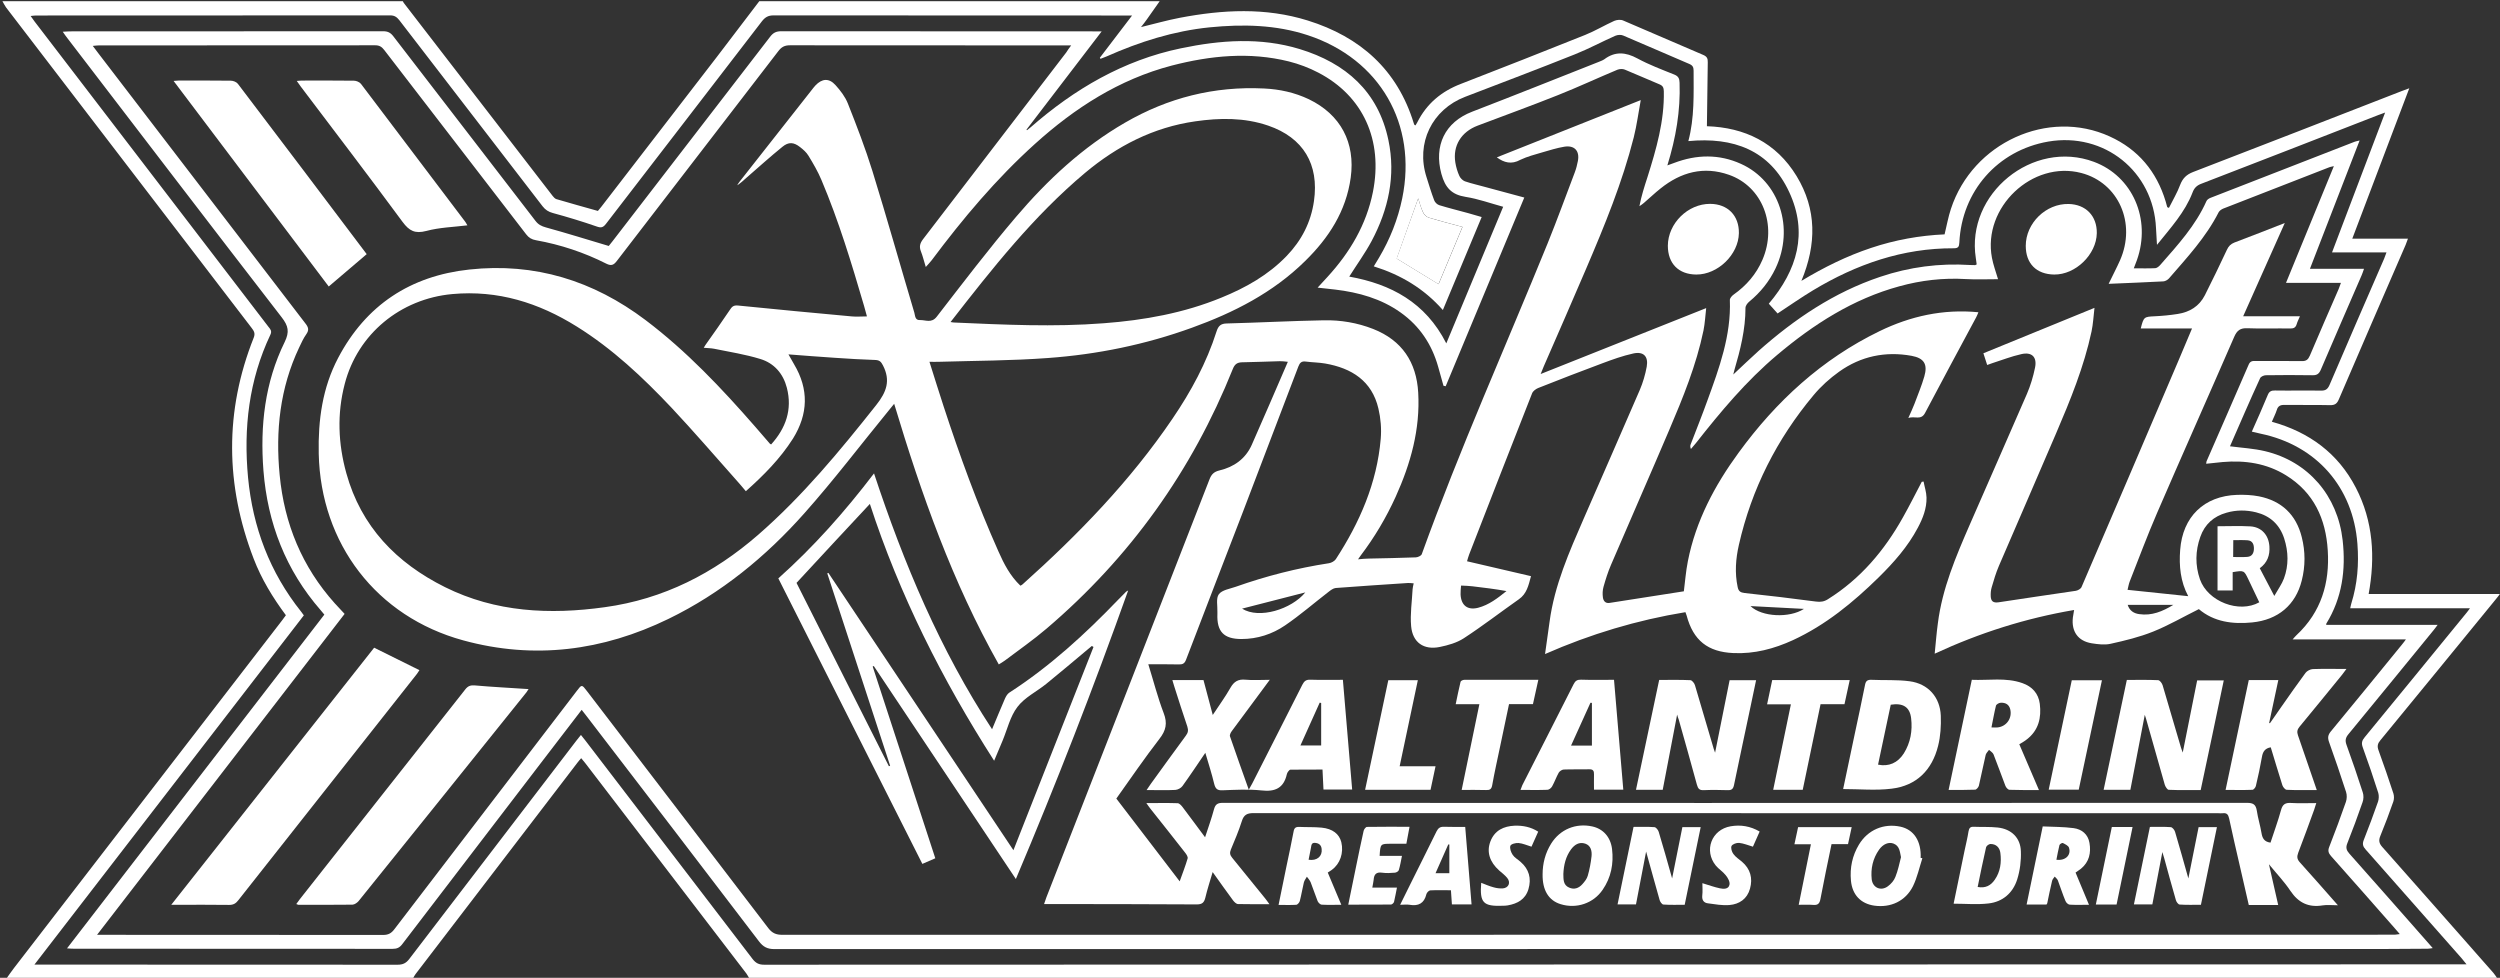 <?xml version="1.0" encoding="utf-8"?>
<!-- Generator: Adobe Illustrator 23.0.3, SVG Export Plug-In . SVG Version: 6.00 Build 0)  -->
<svg version="1.1" id="Calque_1" xmlns="http://www.w3.org/2000/svg" xmlns:xlink="http://www.w3.org/1999/xlink" x="0px" y="0px"
	 viewBox="0 0 2048 801" style="enable-background:new 0 0 2048 801;" xml:space="preserve">
<rect x="0" y="0" width="2048" height="801" fill="#333333" stroke="none"/>
<style type="text/css">
	.st0{fill:#FFFFFF;}
</style>
<g>
	<path class="st0" d="M5,802c2.1-3,4.2-6,6.4-8.9c73.2-95,146.5-189.9,219.7-284.9c1-1.3,1.9-2.7,3.1-4.2
		c-10.7-14.4-20-29.6-26.4-46.3c-23.2-60.4-23.9-120.9,0.1-181.2c1.4-3.6,0-5.5-1.8-7.9C139,181.1,72,93.5,4.9,6C3.8,4.5,3,2.7,2,1
		c109.3,0,218.7,0,328,0c0.2,0.4,0.4,0.9,0.7,1.3c40.7,52.8,81.3,105.5,122.1,158.3c0.8,1,1.8,2.1,2.9,2.5
		c11.3,3.3,22.6,6.5,34.1,9.7c0.9-1.1,1.8-2.3,2.8-3.4c31.5-40.9,63.1-81.8,94.6-122.7C598.8,31.4,610.4,16.2,622,1
		c109.3,0,218.7,0,328,0c-3.5,5-7,10-10.5,14.9c-1.4,2-2.9,3.9-4.8,6.3c11.1-2.7,21.3-5.6,31.7-7.6c35.1-6.7,70.3-8.6,104.9,2.2
		c43,13.4,73.4,40.3,86.9,84.3c0.1,0.5,0.4,0.9,0.6,1.3c0.1,0.1,0.3,0.1,0.8,0.3c0.4-0.8,0.9-1.5,1.4-2.4
		c7.7-15.4,19.9-25.5,35.8-31.6c34-13.2,67.9-26.5,101.8-40.1c8.2-3.3,15.8-7.9,23.8-11.5c2.1-0.9,5.3-1.2,7.3-0.3
		c21.9,9.3,43.7,18.9,65.6,28.2c3,1.3,3.8,2.9,3.7,6c-0.3,17.3-0.5,34.6-0.7,52.4c30.8,1,56.7,13.3,73.5,40.9
		c16.5,27.2,16.4,55.8,3.9,85.8c18.8-11.3,37.3-20.4,57.1-27c19.7-6.6,39.9-10.2,60.2-11.1c1.8-7.4,3-14.3,5.2-20.9
		c17.8-54.2,79.6-82.4,130.1-59.3c23.3,10.6,38.4,28.7,45.8,53.2c0.5,1.5,0.9,3.1,1.3,4.7c0.5,0.2,0.9,0.4,1.4,0.6
		c3.1-6.3,6.8-12.4,9.2-18.9c2.1-5.4,5.2-8.4,10.6-10.5c57-21.9,114-44.2,170.9-66.3c1.7-0.6,3.3-1.2,6.2-2.3
		c-15.8,41.6-31.1,82.1-46.7,123.2c15.2,0,29.9,0,45.6,0c-0.8,2.2-1.3,3.7-1.9,5.1c-18.3,42.2-36.6,84.3-54.7,126.5
		c-1.5,3.6-3.3,4.9-7.3,4.8c-12.3-0.3-24.7,0-37-0.2c-3.5-0.1-5.6,0.8-6.6,4.3c-1,3.1-2.6,6.1-4,9.5c30.6,8.5,54.2,25.8,68.8,54
		c14.3,27.6,16,57,10.5,87.1c35.8,0,71.4,0,107.5,0c-1.1,1.5-2.2,3-3.4,4.4c-31.4,38.4-62.8,76.9-94.4,115.3
		c-2.3,2.7-2.9,4.9-1.6,8.4c4.3,11.7,8.3,23.6,12.2,35.4c0.6,2,0.6,4.6-0.1,6.6c-3.3,9.4-6.8,18.8-10.6,28c-1.5,3.6-1.2,6.1,1.6,9.2
		c30.4,34.3,60.7,68.7,91,103.1c1.3,1.5,2.3,3.2,3.4,4.8c-477.3,0-954.7,0-1432,0c-0.8-1.4-1.6-2.9-2.5-4.2
		c-44-57.5-88.1-115-132.1-172.5c-1-1.3-2.1-2.5-3.3-4c-1.2,1.4-2.2,2.5-3,3.6c-44.3,57.8-88.5,115.5-132.7,173.3
		c-0.9,1.1-1.5,2.5-2.2,3.8C227,802,116,802,5,802z M1125.4,218.2c1.7-2.9,3-5,4.3-7.1c9-15.2,15.4-31.3,19-48.6
		c12.5-60.7-18.3-114.1-77.2-133.6c-26.3-8.7-53.3-9.2-80.6-6.5c-29.5,3-57.3,11.8-84.3,23.8c-1.7,0.7-3.4,1.4-5.1,2
		c-0.2-0.3-0.3-0.6-0.5-0.9c8.6-11.3,17.2-22.5,26.4-34.6c-3.1,0-4.9,0-6.7,0c-95.7,0-191.3,0-287-0.1c-4.4,0-6.9,1.5-9.5,4.8
		c-42.5,55.4-85.2,110.6-127.8,166c-2.4,3.1-4.1,3.4-7.7,2.1c-11.8-4.1-23.7-7.7-35.8-11c-3.7-1-6.1-2.6-8.4-5.5
		c-39.1-50.8-78.3-101.6-117.4-152.5c-2-2.5-3.9-3.9-7.4-3.9c-96.7,0.1-193.3,0.1-290,0.1c-1.4,0-2.7,0.2-4.6,0.4
		c1.4,1.9,2.3,3.2,3.3,4.6C56.5,54.3,84.6,91,112.6,127.6c35.8,46.7,71.5,93.4,107.3,140.1c1.5,1.9,3.1,3.4,1.6,6.5
		c-17.6,37.2-22.1,76.5-18.3,117c3.9,40.8,17.8,77.7,43.5,109.9c0.7,0.9,1.3,1.8,2.2,3c-73.4,95.2-146.7,190.2-220.7,286.1
		c3.1,0,5.1,0,7,0c96.8,0,193.7,0,290.5,0.1c4.2,0,6.9-1.2,9.5-4.6c45.6-59.7,91.3-119.4,137-179c1.1-1.5,2.4-2.9,3.7-4.6
		c1.5,1.9,2.5,3.2,3.6,4.5c45.7,59.7,91.4,119.3,137,179c2.6,3.4,5.2,4.7,9.5,4.7c462.7-0.2,925.3-0.2,1388-0.3c1.9,0,3.8,0,6.6,0
		c-1.9-2.3-2.9-3.5-3.9-4.8c-26.2-29.8-52.4-59.5-78.7-89.2c-2.3-2.5-2.9-4.6-1.6-7.9c4.1-10.4,8-20.8,11.7-31.4
		c0.7-2.1,0.8-4.9,0.2-7.1c-4-12.5-8.2-25-12.7-37.3c-1.3-3.5-0.7-5.7,1.6-8.4c27.7-33.7,55.3-67.5,83-101.4
		c1.1-1.3,2.1-2.7,3.2-4.2c-33.1,0-65.5,0-98.1,0c0.3-1.3,0.5-2.6,0.9-3.9c5-16,6.3-32.3,5-48.9c-3.5-46.4-33.6-80.7-79.2-90.2
		c-2.3-0.5-4.7-1.1-7.3-1.7c4.6-10.4,9-20.1,13-29.9c1.2-3,2.9-3.9,6-3.8c12.5,0.2,25-0.1,37.5,0.1c3.6,0.1,5.5-0.9,7.1-4.5
		c14.8-34.6,29.8-69.1,44.8-103.6c0.6-1.5,1.1-3,1.9-5.1c-15,0-29.5,0-44.6,0c14.5-38.3,28.8-76,43.5-114.6c-2.7,1-4.2,1.5-5.7,2.1
		c-48.3,18.8-96.5,37.6-144.8,56.2c-3.8,1.4-5.9,3.5-7.3,7.3c-6.2,16.1-17.7,28.6-29.1,42.8c-0.3-5.5-0.6-9.6-0.8-13.8
		c-2.1-46.4-42.5-78.7-88.3-70.8c-41.4,7.2-70.8,40.6-72.8,82.7c-0.2,3.2-0.7,4.7-4.5,4.7c-41.9-0.2-79.9,13.1-115.3,34.4
		c-9.8,5.9-19.2,12.5-29.1,19c-2.4-2.6-4.8-5.3-7.2-8c23.3-27.5,32.3-58,16.7-91.5c-16-34.4-45.8-45.2-82.6-41.7
		c5.1-19.3,4.3-38.5,4.3-57.6c0-2.9-0.7-4.4-3.5-5.6c-18.1-7.7-36-15.6-54.2-23.3c-1.8-0.8-4.5-0.6-6.4,0.2
		c-11.1,4.9-21.8,10.7-33.1,15.2c-29.8,11.9-59.9,23.3-89.9,34.8c-27.2,10.4-40.6,38-31.7,65.8c2,6.3,3.9,12.7,6.3,19
		c0.6,1.7,2.5,3.5,4.2,4c7.8,2.4,15.7,4.3,23.6,6.5c3.6,1,7.2,2.1,11.1,3.2c-10.7,25.6-21.1,50.5-31.8,76.2
		C1166.5,236.4,1147.7,225.2,1125.4,218.2z M1161.8,162.5c-5.9,16.4-11.8,33.1-17.6,49.3c10.8,6.6,22.4,13.7,34.3,21
		c6.3-15.1,12.8-30.8,19.6-46.9c-9.6-2.6-18.8-5-27.8-7.7c-1.8-0.6-3.7-2.5-4.5-4.3C1163.9,170,1162.9,165.8,1161.8,162.5z"/>
	<path class="st0" d="M1161.8,162.5c1.1,3.3,2.1,7.5,3.9,11.4c0.8,1.8,2.7,3.7,4.5,4.3c9,2.8,18.2,5.1,27.8,7.7
		c-6.7,16.1-13.3,31.8-19.6,46.9c-11.9-7.3-23.5-14.4-34.3-21C1150,195.5,1155.9,178.9,1161.8,162.5z"/>
	<path class="st0" d="M1826.8,365.6c9.9,1.3,19.5,1.8,28.7,4c35.4,8.4,59.5,36.5,63.6,73c2.7,24.2-0.4,47.2-13.4,68.3
		c-0.1,0.2-0.1,0.6-0.1,1c15.1,0,30.2,0,45.3,0c15.1,0,30.3,0,46,0c-1.1,1.4-2,2.8-3.1,4.1c-23.3,28.5-46.6,57.1-70,85.5
		c-2.3,2.8-2.8,5.1-1.6,8.5c4.7,13,9.2,26.1,13.4,39.2c0.8,2.4,0.7,5.6-0.2,8c-3.9,11.3-8.1,22.6-12.5,33.7
		c-1.4,3.5-0.7,5.7,1.7,8.4c21.5,24.2,42.8,48.4,64.2,72.7c1.2,1.4,2.4,2.8,4.1,4.7c-1.7,0.2-2.9,0.5-4,0.5
		c-10.8,0.1-21.7,0.2-32.5,0.2c-440.7,0-881.3,0-1322,0.1c-5.8,0-9.2-1.8-12.7-6.4c-47.1-61.8-94.3-123.4-141.6-185
		c-1.1-1.4-2.2-2.8-3.6-4.6c-10.8,14-21.2,27.6-31.6,41.2c-38.5,50.3-77,100.5-115.4,150.8c-2.2,2.9-4.4,3.8-7.9,3.8
		c-87-0.1-174-0.1-261-0.1c-1.6,0-3.2-0.1-5.7-0.3c70.6-91.6,140.7-182.4,210.8-273.4c-1.1-1.3-2-2.4-3-3.6
		c-28.6-32.8-43.5-71.3-46.9-114.5c-2.8-36.5,1.1-72,17.4-105.2c4.1-8.4,3-13.2-2.4-20.2C172.1,184.1,113.8,107.7,55.3,31.4
		c-1.2-1.5-2.3-3.1-3.9-5.4c2.5-0.1,4.3-0.3,6-0.3c85.5,0,171,0,256.5-0.1c3.7,0,6,1.1,8.3,4.1C361,80.1,399.9,130.5,438.7,181
		c2.3,3,4.9,4.3,8.5,5.3c17,4.7,33.8,9.9,51.5,15.2c0.4-0.6,1.8-2.2,3.1-3.9c43-55.8,86.1-111.6,129.1-167.5c2.5-3.3,5-4.5,9.1-4.5
		c85.3,0.1,170.7,0.1,256,0.1c1.8,0,3.5,0,6.5,0c-21,27.4-41.3,53.9-61.6,80.5c0.1,0.2,0.3,0.3,0.4,0.5c1-0.8,2.1-1.6,3.1-2.5
		c35.8-31.3,75.9-54.8,122.9-64.6c32.5-6.8,65.2-9.2,97.4,0.6c37.7,11.5,64.4,34.8,72.7,74.7c6.1,29,0,56.7-13.8,82.6
		c-5.3,9.9-12,19.1-18.3,29.1c34,6.1,62.5,21.1,79.5,54.7c15.7-37.7,31.1-74.5,46.6-111.9c-10.6-2.9-20.5-6.5-30.7-8.1
		c-11.5-1.8-16.8-7.5-19.9-18.8c-6.3-23.1,2.8-42.4,25.2-51c34.5-13.3,68.8-27,103.2-40.6c1.7-0.7,3.5-1.3,5-2.3
		c8.9-6.7,17.6-5.9,27.2-0.7c9.6,5.2,20,9.1,30.2,13.2c3.4,1.4,4.2,3.3,4.3,6.7c0.8,22.9-3,45.1-10,67.7c2.3-0.8,3.9-1.4,5.5-2
		c18.4-7,36.9-7.4,54.9,0.8c31.4,14.2,43.9,52.6,28.2,85.6c-5.1,10.7-12.4,19.7-21.5,27.2c-1.5,1.2-3.1,3.4-3.1,5.1
		c0,17.6-4.2,34.3-9.1,51c-0.3,0.9-0.5,1.8-0.9,3.6c7.3-6.8,13.9-13.2,20.7-19.3c29.5-26.2,61.8-48,99.6-60.7
		c24-8.1,48.6-11.3,73.8-9.7c1.3,0.1,2.7,0.1,4,0.1c0.3,0,0.6-0.3,1.3-0.6c-0.2-1.6-0.4-3.4-0.7-5.1c-8.3-52.8,46.7-97.6,96.8-78.9
		c31.6,11.8,47,46.9,35.2,80.4c-0.8,2.2-1.6,4.3-2.6,6.8c6.1,0,11.9,0.2,17.6-0.1c1.5-0.1,3.2-1.6,4.3-2.9
		c14.2-16.2,28.7-32,37.6-52c0.5-1.2,2-2.2,3.3-2.7c39.4-15.4,78.8-30.7,118.2-46c0.7-0.3,1.6-0.4,4-1
		c-13.8,35.6-27.2,70.2-40.7,105.1c14.1,0,28.7,0,44.3,0c-0.8,2.3-1.3,3.8-1.9,5.2c-11.2,25.8-22.4,51.6-33.5,77.5
		c-1.5,3.5-3.3,4.6-7,4.5c-12.7-0.2-25.3-0.2-38,0c-1.6,0-4.1,1.1-4.7,2.4C1843,328.2,1835,346.9,1826.8,365.6z M877.5,37.2
		c-2.9,0-4.6,0-6.4,0c-74.7,0-149.3,0-224-0.1c-4.4,0-6.9,1.4-9.5,4.8c-44.1,57.3-88.3,114.6-132.3,171.9c-2.6,3.4-4.6,4.2-8.6,2.2
		c-18.2-9.2-37.5-15.6-57.6-19.2c-3.5-0.6-5.9-2-8.1-4.9c-38.7-50.3-77.5-100.6-116.2-150.9c-2-2.6-3.9-3.9-7.4-3.9
		c-75.5,0.1-151,0.1-226.5,0.1c-1.4,0-2.8,0.2-4.9,0.4c1.8,2.4,3.2,4.3,4.6,6.1c56.5,73.8,113.1,147.6,169.7,221.4
		c2.4,3.1,3,5.3,0.6,8.7c-2.4,3.4-4.1,7.2-5.9,11c-15.7,33.2-19.4,68.3-15.9,104.4c3.8,39.8,18.3,75.1,45.2,105.1
		c2.5,2.8,5.2,5.6,8,8.6c-67.5,87.5-134.8,174.8-202.8,262.9c3.1,0,4.7,0,6.4,0c76,0,152,0,228,0.1c4.1,0,6.6-1.3,9.1-4.6
		c49.8-65.1,99.6-130.2,149.5-195.3c4.1-5.4,4.1-5.4,8.3,0.1c49.5,64.7,99.1,129.3,148.5,194.1c3.2,4.2,6.4,5.6,11.6,5.6
		c438.5-0.1,876.9-0.1,1315.4-0.1c1.8,0,3.7,0,5.5,0c1.2-0.1,2.4-0.3,4.1-0.5c-1.5-1.8-2.6-3.1-3.7-4.3
		c-17.5-19.9-35-39.8-52.6-59.6c-2.1-2.4-2.8-4.3-1.5-7.5c4.8-12.3,9.4-24.6,13.7-37c0.8-2.4,0.9-5.6,0.1-8
		c-4.5-13.8-9.1-27.5-14-41.1c-1.2-3.4-0.8-5.7,1.5-8.5c19.5-23.6,38.9-47.4,58.3-71.2c1.1-1.3,2.1-2.7,3.2-4.2
		c-31.1,0-61.6,0-92.8,0c1.3-1.5,2.2-2.6,3.3-3.6c20.1-18.8,27.2-42.6,25.5-69.3c-1.6-25.9-11.4-47.5-34.3-61.6
		c-15.9-9.8-33.5-12.4-51.9-10.8c-4.4,0.4-8.8,0.9-13.4,1.4c0.2-1,0.1-1.5,0.3-2c11.5-26.4,23.1-52.8,34.5-79.2c1.2-2.8,3-3.1,5.5-3
		c12.7,0.1,25.3-0.1,38,0.1c3.6,0.1,5.2-1.2,6.6-4.4c7.7-18.2,15.7-36.4,23.6-54.6c0.6-1.4,1.1-2.9,1.9-5.1c-15.8,0-30.7,0-45,0
		c13-31.6,25.9-63,39.2-95.6c-2.5,0.6-3.1,0.6-3.7,0.9c-29,11.3-58,22.6-87,33.9c-1.4,0.6-3,1.7-3.7,3
		c-10.4,20.5-25.9,37.1-40.7,54.2c-1.1,1.2-3,2.3-4.6,2.4c-14.5,0.8-29.1,1.3-44.8,2c3.5-7.3,6.6-13.1,9.3-19.2
		c13.5-30.5-1.2-63.6-31.7-71.6c-40.1-10.5-81,28.2-73.2,69.5c1.1,5.8,3.2,11.5,5,17.5c-8.8,0-17.6,0.4-26.4-0.1
		c-18.5-1.1-36.6,1-54.4,5.9c-38.1,10.4-70.4,31.2-100.2,56.3c-25.3,21.3-46.3,46.5-66.6,72.3c-1.3,1.6-2.7,3.1-4,4.7
		c-0.7-1.7-0.6-2.8-0.2-3.8c4.6-12,9.4-23.9,13.7-35.9c9.7-26.6,19.5-53.3,18.4-82.3c-0.1-1.5,1.7-3.5,3.1-4.5
		c10.5-7.4,18.5-16.7,23.6-28.5c12.2-28.4,0-60-27.4-69.6c-20.7-7.3-39.4-2.2-56.1,11.2c-4.7,3.7-9,7.9-13.6,11.8
		c-1.1,1-2.4,1.8-3.7,2.7c1.6-8.4,4.1-16.1,6.6-23.8c7.2-22.9,13.9-45.9,13.4-70.3c-0.1-2.8-0.6-4.5-3.5-5.7
		c-9.5-3.9-18.9-8.2-28.5-12.1c-1.7-0.7-4.2-0.6-6,0.1c-16.3,6.8-32.3,14.3-48.7,20.8c-21.8,8.7-43.9,16.7-65.8,25
		c-13.5,5.1-20.5,16.5-18.3,30.2c0.6,3.7,1.7,7.5,3.3,11c0.8,1.8,2.7,3.7,4.5,4.4c5.5,1.9,11.2,3.1,16.8,4.7
		c10.4,2.8,20.8,5.6,31.9,8.6c-21.6,51.9-43,103.2-64.4,154.6c-0.6-0.1-1.2-0.3-1.8-0.4c-1.5-5.2-2.9-10.5-4.4-15.7
		c-5.2-18.3-15.1-33.2-30.7-44.3c-16-11.4-34.4-16.5-53.6-18.8c-4.5-0.5-9-1-14.4-1.6c3.2-3.5,5.7-6.1,8.1-8.8
		c18.3-20,31.8-42.6,37.2-69.6c8.4-42.3-8-78.6-44.7-97.7c-7.6-4-15.9-7.1-24.2-9.2c-32.2-8-64.2-4.8-95.9,3.4
		c-43.1,11.3-79.4,34.7-112.1,64.2c-31.7,28.6-59,61.1-84.5,95.2c-1.2,1.6-2.7,3.1-4.9,5.6c-1.6-5.1-2.5-9.1-4-12.8
		c-1.5-3.8-0.8-6.6,1.7-9.9c39.2-51,78.3-102,117.4-153.1C874.6,41.1,875.7,39.6,877.5,37.2z"/>
	<path class="st0" d="M1226.2,128.9c38.9-15.5,77.9-31,117.9-46.9c-1.9,10.2-3.2,20.4-5.7,30.4c-9.4,37.1-23.9,72.3-38.9,107.4
		c-11.4,26.8-23.2,53.5-34.8,80.2c-0.7,1.6-1.3,3.3-2.6,6.4c45.8-18.2,90.2-36,135.6-54c-0.7,6-1,12.3-2.2,18.3
		c-5.9,28.4-16.8,55.1-28.1,81.6c-15.7,36.9-31.9,73.6-47.7,110.5c-2.5,5.8-4.4,11.9-6.1,17.9c-0.8,2.8-0.9,5.9-0.5,8.8
		c0.4,2.7,2,5,5.5,4.4c20.2-3.2,40.4-6.3,60.8-9.5c1-7.6,1.6-16.2,3.3-24.7c6.5-33,22-62.1,41.6-88.9
		c30.7-42.1,68.2-76.6,115.4-99.5c25.3-12.3,52.1-18.3,81-15.5c-0.7,1.6-1.1,2.9-1.8,4.1c-14,26.1-28.1,52.2-41.9,78.4
		c-3.3,6.3-8.4,2.3-13.7,4.1c2-4.6,3.7-8,5-11.5c2.8-7.5,5.9-14.9,8.1-22.5c2.9-10-0.2-15-10.4-16.9c-21.5-3.9-41.6,0.3-59.4,13
		c-7.7,5.5-14.9,12-20.9,19.2c-30.1,36-50.8,76.8-61.2,122.6c-2.6,11.4-3.5,23-1,34.7c0.7,3.3,2.2,4.4,5.6,4.8
		c19.5,2.1,39,4.4,58.5,7c3.7,0.5,6.7,0.1,9.8-1.9c26.7-16.7,46.3-39.9,61.5-67.1c5.4-9.6,10.3-19.4,15.4-29.1
		c0.5-0.1,1-0.1,1.5-0.2c0.8,4.4,2.3,8.7,2.4,13.1c0.2,8.9-3,17-7.1,24.7c-8.2,15.5-19.7,28.5-32.1,40.7
		c-20.9,20.5-43.4,39-70.2,51.4c-15.5,7.1-31.6,11.4-48.8,10.6c-21-0.9-32.9-10.4-38.3-30.7c-0.2-0.8-0.5-1.5-1-2.8
		c-39.6,6.5-77.7,17.9-115,34.3c1.3-9.1,2.5-17.7,3.7-26.4c4-30,16.1-57.2,28-84.6c15.3-35.1,30.7-70.1,45.9-105.3
		c2.6-6.1,4.5-12.6,5.7-19.1c1.5-8.5-2.7-12.7-11.1-10.8c-8.6,1.9-16.9,4.9-25.2,8c-17.6,6.5-35.2,13.4-52.7,20.3
		c-1.9,0.8-4.2,2.5-4.9,4.3c-17.3,44-34.5,88-51.6,132.1c-0.7,1.8-1.2,3.8-1.7,5.5c17.5,4.1,34.8,8.1,52.4,12.2
		c-2.1,7.8-3.5,14.4-9.9,18.9c-15.1,10.6-29.7,21.9-45.2,32c-5.7,3.7-12.8,5.7-19.6,7.1c-13.1,2.7-22.3-3.6-23.5-17
		c-0.9-10,0.7-20.2,1.2-30.3c0.1-1.5,0.5-2.9,0.9-4.8c-1.7-0.1-3.2-0.4-4.6-0.3c-19.8,1.3-39.5,2.6-59.3,4.1c-2,0.2-4.1,1.8-5.9,3.2
		c-11.8,9.1-23.2,19-35.5,27.4c-10.5,7.2-22.7,11.2-35.8,11.2c-14.5,0-20.3-6.1-19.7-20.6c0-0.5,0-1,0-1.5c0.2-5-1.3-11.3,1.2-14.6
		c2.6-3.5,9-4.4,13.8-6.1c24.9-8.8,50.3-15.3,76.4-19.3c2-0.3,4.5-1.7,5.6-3.3c19.6-30.1,33.7-62.4,36.8-98.6
		c0.7-8.2,0-16.8-1.9-24.8c-5.3-22.7-21.9-33.1-43.6-36.9c-5.2-0.9-10.6-0.9-15.9-1.6c-3.5-0.5-4.9,1-6.1,4.1
		c-15.3,40.3-30.7,80.6-46.1,120.9c-15.3,39.8-30.7,79.5-45.9,119.3c-1.2,3.1-2.8,3.9-5.9,3.8c-8.1-0.2-16.3-0.1-25-0.1
		c4.3,13.8,7.7,27.2,12.6,40c3.2,8.3,1.9,14.2-3.5,21.1c-12.2,15.8-23.5,32.3-35.3,48.9c17.1,22.4,34.2,44.7,51.9,67.8
		c2.4-6.7,4.7-12.6,6.5-18.7c0.4-1.3-0.9-3.3-1.9-4.6c-9.4-12.1-19-24.1-28.5-36.1c-1-1.2-1.9-2.6-3.4-4.7c9.2,0,17.4-0.2,25.7,0.1
		c1.4,0.1,3,1.9,4,3.2c6,7.9,11.9,16,18.4,24.7c2.7-8.2,5.3-15.5,7.3-22.9c1.1-4.1,3-5.3,7.2-5.3c131,0.1,262,0.1,393,0.1
		c148.7,0,297.3,0,446-0.1c5.2,0,7.3,1.4,8.1,6.5c0.9,6.1,2.8,12,3.8,18.1c0.7,4.2,2.1,7.3,7.4,8c2.8-8.6,6.1-17.5,8.6-26.6
		c1.3-4.9,3.6-6.2,8.3-5.9c6.6,0.4,13.3,0.1,20.6,0.1c-0.7,2.3-1.2,4-1.8,5.6c-4.3,11.7-8.5,23.5-13,35.1c-1.2,3.2-1,5.3,1.4,7.9
		c10.2,11.2,20.1,22.7,31.1,35.1c-4.9,0-8.8-0.5-12.5,0.1c-11.6,1.9-19.9-2.2-26.4-11.9c-5-7.5-11.3-14.1-17.6-21.8
		c2.6,11.5,5.1,22.3,7.6,33.4c-8.2,0-15.9,0-24.1,0c-2.4-10.4-4.8-20.9-7.2-31.4c-3-13.1-6.1-26.3-8.9-39.5
		c-0.7-3.2-1.9-4.7-5.2-4.3c-1.1,0.2-2.3,0-3.5,0c-263.5,0-527,0-790.5-0.1c-5.3,0-8,1.4-9.6,6.6c-2.5,7.9-5.8,15.6-9,23.3
		c-1.1,2.7-0.7,4.5,1.1,6.7c9.1,11.1,18.1,22.2,27.1,33.4c1,1.2,1.9,2.6,3.4,4.6c-9.2,0-17.4,0.1-25.7-0.1c-1.4,0-3.1-1.7-4.1-3
		c-5.4-7.3-10.7-14.8-16.7-23.2c-2.2,7.5-4.4,14.2-6,21c-1,4-2.6,5.5-7,5.5c-40-0.3-80-0.2-120-0.3c-1.5,0-3,0-5.1,0
		c0.8-2.2,1.3-3.8,1.9-5.5c44.6-114.1,89.2-228.3,133.6-342.4c1.6-4.1,3.6-6.2,8.1-7.3c11.9-2.8,21.4-9.5,26.5-20.9
		c9.9-22.3,19.5-44.8,29.6-68.1c-3.1-0.3-4.9-0.6-6.6-0.5c-10.3,0.3-20.6,0.7-31,0.9c-4,0.1-6,1.7-7.5,5.5
		c-33.4,83.4-84.2,154.4-152.6,212.7c-10.9,9.3-22.7,17.5-34.1,26.1c-1.4,1.1-3,1.9-5,3.2c-38-67.4-63.4-139.3-85.7-213.5
		c-1.8,2.2-3.1,3.8-4.4,5.4c-23,28.1-45,57.1-69.1,84.2c-31.6,35.6-68.2,65.6-111.4,86.6c-53.9,26.2-110,33.5-168.1,17.6
		c-71.1-19.4-116.8-79.2-118.4-152.9c-0.6-27.4,3-54,15.9-78.5c22.8-43.3,59.2-67.2,107.5-72.4c53.6-5.8,101.5,9.1,144.3,41.4
		c33.6,25.4,62.3,55.8,89.8,87.3c4,4.6,8.1,9.3,12.1,14c0.2,0.2,0.6,0.3,1,0.6c12-13.3,17.5-28.5,12.9-46.4
		c-3-11.7-10.5-20.2-21.7-23.6c-12.3-3.8-25.2-5.8-37.9-8.4c-2.6-0.5-5.3-0.5-8.5-0.8c0.6-1,1-1.7,1.4-2.3
		c6.7-9.5,13.5-19,19.9-28.6c1.8-2.8,3.1-4.1,6.9-3.7c31,3.2,62,6,93,8.9c3.9,0.4,8,0,12.5,0c-0.9-3-1.6-5.9-2.4-8.7
		c-10.2-34.8-20.7-69.6-34.9-103.1c-2.9-6.9-6.7-13.4-10.6-19.8c-1.7-2.8-4.3-5.1-6.9-7.1c-5.2-4.1-9.4-4.4-14.5-0.2
		c-10.1,8.2-19.7,16.9-29.5,25.4c-2.4,2.1-4.6,4.3-7.5,6.1c0.6-1,1.2-2,1.9-2.9c19.7-25,39.3-50,59-75c1-1.3,2-2.6,3.2-3.9
		c5.4-5.7,11.1-6.2,16.4-0.3c4.1,4.5,8,9.6,10.2,15.2c7.2,18.2,14.3,36.6,20.1,55.3c11.9,38.5,22.8,77.3,34.3,115.9
		c0.7,2.4,0.5,6.3,4.5,6.1c4.7-0.2,9.5,2.9,13.9-2.8c21.3-27.5,42.4-55.3,65-81.8c25.7-30.2,54.6-57.1,89.2-77.1
		c35.2-20.4,73.1-30,113.9-28c12.8,0.6,25.1,3.3,36.7,8.8c26.1,12.6,38.2,35.6,34.3,64.2c-3.8,27.6-18,49.4-37.4,68.4
		c-26.3,25.9-58.4,42.2-92.7,54.6c-38.1,13.8-77.6,21.9-118,24.8c-29.7,2.2-59.6,2.2-89.4,3.1c-2.3,0.1-4.6,0-7.6,0
		c4,12.5,7.6,24.4,11.5,36.2c13.2,40.4,27.7,80.3,45,119.1c4.5,10.2,9.6,20.1,18,28.1c0.8-0.4,1.4-0.7,1.8-1.1
		c45.7-40.9,88.2-84.7,122.8-135.7c15.2-22.3,27.9-45.8,36.1-71.5c1.4-4.4,3.4-6.4,8.3-6.5c26.5-0.7,52.9-2.1,79.4-2.6
		c13.9-0.3,27.6,2,40.6,7.1c23.6,9.3,35.5,27.2,36.9,52.2c1.7,30-6.2,58.1-18.4,85.1c-7.8,17.2-17.4,33.4-28.8,48.4
		c-0.6,0.8-1.1,1.6-2.1,3c3.4-0.3,6.2-0.6,8.9-0.6c12.8-0.3,25.7-0.5,38.5-1c1.7-0.1,4.3-1.3,4.8-2.6
		c31.1-86.2,68.6-169.8,103.1-254.6c7.8-19.3,14.9-38.8,22.3-58.3c1.1-2.9,1.9-6.1,2.5-9.2c1.6-8.3-2.8-13.1-11.2-11.7
		c-6,1-12,2.9-17.9,4.6c-6.1,1.8-12.3,3.4-18,6.1C1238.2,135,1232,133.2,1226.2,128.9z M611,402.4c-2.9-3.4-5.3-6.4-7.9-9.2
		c-17.6-19.8-34.9-39.9-53-59.2c-23.5-24.9-48.4-48.3-77.6-66.5c-31.2-19.5-64.7-30-102-26.6c-42.5,3.9-77.5,32.7-88.1,73.6
		c-6.4,24.4-5.4,49,1.3,73.1c12.1,43.8,41.1,73.6,80.9,93.4c41.5,20.6,85.8,22.7,130.9,16.4c48-6.6,89.3-27.7,125.6-59.3
		c36.4-31.7,66.9-68.7,96.7-106.3c8.5-10.7,11.9-20.1,5.5-32.5c-1.5-2.9-2.7-4.2-6-4.4c-11.2-0.4-22.3-1-33.4-1.8
		c-12.4-0.8-24.9-1.8-38-2.8c1.7,3,3.1,5.6,4.6,8.1c12.2,20.5,11.6,40.7-0.9,60.9C639.1,375.8,625.7,389.3,611,402.4z M778.7,263.8
		c1.4,0.2,2.1,0.4,2.7,0.4c41,1.8,81.9,3.8,122.9,0.6c33-2.5,65.4-8.3,96.3-21c19.9-8.1,38.4-18.5,53.5-34.2
		c12.1-12.6,19.8-27.4,22.3-44.9c4.3-30.1-8.7-51.9-37.5-61.8c-19.6-6.7-39.7-6.4-59.8-3.5c-34.3,4.9-63.9,20.2-90.2,42.2
		C846.6,177.1,812.8,220,778.7,263.8z M1196.9,479.7c-0.2,2.9-0.5,5-0.4,7.2c0.4,9,5.7,13.2,14.3,11c8.9-2.3,16.1-7.9,23.3-13.7
		c-9.4-1.7-18.6-2.8-27.8-3.9C1203.4,479.9,1200.5,479.9,1196.9,479.7z M1017.5,498.6c14,8.8,40.5,0.5,51.8-13.3
		C1052,489.7,1034.8,494.2,1017.5,498.6z M1477.8,498.8c-14.6-0.8-29.2-1.5-43.8-2.3C1443.3,505.5,1466,506.5,1477.8,498.8z"/>
	<path class="st0" d="M1699.1,499.7c-39.7,6.8-77.1,18.6-114.2,35.8c0.9-8.9,1.5-16.9,2.6-24.9c3.6-28.5,14.7-54.5,26-80.5
		c15.6-35.9,31.5-71.6,47-107.5c2.9-6.8,5.1-14.1,6.6-21.4c1.8-8.6-2.5-13.1-11.2-11.1c-8.1,1.8-15.9,4.9-23.8,7.4
		c-1.2,0.4-2.5,0.9-4.2,1.5c-1.1-3.5-2.2-6.7-3.1-9.6c30.2-12.3,60.1-24.5,91-37.2c-0.8,6.7-1.1,13.1-2.4,19.3
		c-6.2,29-17.4,56.3-29,83.4c-15.5,36.3-31.3,72.4-46.9,108.7c-2.4,5.6-4.2,11.6-5.9,17.5c-0.7,2.3-0.9,4.9-0.8,7.4
		c0.2,3.9,1.9,5.6,6.5,4.9c21-3.3,42.1-6.2,63.2-9.4c1.7-0.3,4.1-1.6,4.7-3.1c26.5-61.6,52.9-123.3,79.2-185
		c3.7-8.7,7.3-17.4,11.3-26.8c-14.5,0-28.2,0-42,0c2.4-9.5,2.7-9.6,11.4-10c6.3-0.3,12.6-0.9,18.9-1.9c9.8-1.5,17.6-6.3,22.2-15.3
		c6.2-12.3,12.2-24.7,18.1-37.3c1.4-3,3.1-4.7,6.1-5.9c13.5-5.1,27-10.4,41.3-16c-11.5,25.7-22.6,50.6-34.1,76.4c16.1,0,31,0,46.5,0
		c-1.1,2.6-2.1,4.5-2.7,6.6c-0.8,2.6-2.4,3.5-5.2,3.4c-11.7-0.2-23.3,0.3-35-0.2c-5.9-0.3-8.7,1.8-11,7.2
		c-20.9,48.1-42.3,96-63.1,144.1c-8,18.5-15,37.3-22.4,56.1c-0.8,2.1-1.2,4.4-1.8,6.9c16.6,1.8,32.9,3.5,49.7,5.2
		c-6.4-12-7.6-24.8-6.6-37.9c2-27.1,19.5-44.2,46.6-45.1c6-0.2,12.1,0.1,17.9,1.2c18.6,3.7,30.5,15,35.1,33.4c3,11.8,3,23.8,0,35.6
		c-5,20-19.4,32.2-40.6,34.3c-16,1.6-31.3-0.4-43.7-10.9c-12.7,6.3-24.7,13.3-37.4,18.4c-11.2,4.5-23.1,7.4-34.9,10
		c-4.9,1.1-10.3,0.4-15.4-0.4c-11.3-1.8-16.8-9.7-15.5-21.1C1698.4,504,1698.7,502.3,1699.1,499.7z M1863.1,488.2
		c3.1-5.5,6.2-9.7,7.9-14.3c4-10.8,3.7-21.9,0.2-32.8c-3.7-11.3-11.4-18.5-23-21.4c-8.1-2-16.2-2-24.2,0.3
		c-10.5,2.9-17.9,9.5-21.5,19.8c-4.1,11.5-4.3,23.2-0.3,34.8c6.4,18.2,32.1,28.1,48.6,18.8c-3-6.3-6-12.6-9-18.9
		c-3.5-7.3-3.5-7.3-12.8-5.8c0,4.9,0,10,0,15c-4.5,0-8.4,0-12.4,0c0-17.7,0-35.1,0-52.6c9.2,0,18-0.4,26.8,0.1
		c9.2,0.5,15.1,7.1,15.7,16.4c0.5,7.3-1.7,13.4-7.9,17.9C1855,472.7,1858.7,479.7,1863.1,488.2z M1780.4,495.5
		c-12.3,0-24.7,0-37.4,0c1.5,4.7,4.9,7,9.5,7.6C1762.6,504.6,1771.6,500.9,1780.4,495.5z M1829.4,456.3c4,0,7.8,0.2,11.6-0.1
		c3.8-0.3,5.3-3,5.4-6.5c0.1-3.7-1.1-6.8-5.2-7.1c-3.9-0.3-7.8-0.1-11.7-0.1C1829.4,447.4,1829.4,451.7,1829.4,456.3z"/>
	<path class="st0" d="M716,387.8c24.5,74.1,54.1,144.5,96.7,209.6c3.6-8.6,7-16.9,10.6-25.2c0.8-1.7,1.9-3.7,3.4-4.7
		c33.3-21.5,62.2-48,89.5-76.4c2.1-2.2,4.2-4.3,6.3-6.4c0.2-0.2,0.6-0.3,1.7-1c-28.5,80-59,158.4-92,236.4
		c-38.8-58.2-77.6-116.4-116.4-174.5c-0.3,0.1-0.6,0.3-0.9,0.4c17,52.2,34.1,104.4,51.3,157.1c-3.4,1.5-6.7,2.9-10.6,4.6
		c-39.4-78.1-78.6-155.9-118-233.9C666.5,448,691.9,419.4,716,387.8z M652.5,477.5c25,49.5,50.4,99.9,75.7,150.2
		c0.3-0.1,0.7-0.3,1-0.4c-17.2-52.5-34.3-105.1-51.5-157.6c0.3-0.1,0.6-0.3,0.9-0.4c50.2,75.2,100.4,150.5,151.6,227.2
		c22.2-56.4,43.9-111.4,65.6-166.5c-0.5-0.3-0.9-0.5-1.4-0.8c-1.2,1-2.4,2-3.6,3c-11.3,9.4-22.4,18.9-33.8,28.1
		c-7.8,6.3-17.6,11-23.5,18.8c-6,7.8-8.3,18.4-12.2,27.7c-2.3,5.4-4.6,10.9-6.9,16.4c-42.6-66.5-77.6-136-101.8-210.4
		C692.2,434.6,672.5,455.9,652.5,477.5z"/>
	<path class="st0" d="M306.5,530.6c12.6,6.3,24.7,12.3,37.1,18.4c-0.5,0.7-1.2,1.9-2,3c-48.8,61.8-97.6,123.6-146.4,185.5
		c-2,2.6-4,3.8-7.4,3.8c-14-0.2-28-0.1-42-0.1c-1.4,0-2.9,0-5.5,0C196.2,670.3,251.5,600.3,306.5,530.6z"/>
	<path class="st0" d="M242.7,740.6c1.1-1.5,2-2.8,3-4.1C290.8,679.2,336,622,381.2,564.7c2.2-2.8,4.3-3.5,7.9-3.2
		c14.6,1.3,29.2,2,43.9,3c-0.4,0.6-1,1.6-1.7,2.6c-45.8,57-91.5,114-137.4,170.9c-1.2,1.5-3.4,3-5.1,3.1
		c-14.8,0.2-29.6,0.1-44.5,0.1C243.9,741.1,243.5,740.8,242.7,740.6z"/>
	<path class="st0" d="M987.4,616.7c-6.6,9.7-12.5,18.6-18.7,27.2c-1.2,1.7-3.9,3.1-5.9,3.2c-7.5,0.4-14.9,0.1-23.5,0.1
		c1.4-2.1,2.4-3.6,3.4-5c9.6-13.2,19.1-26.5,28.8-39.6c1.8-2.4,2.1-4.4,1.2-7.3c-3.7-11-7.3-22.1-10.8-33.2c-0.5-1.6-0.9-3.1-1.5-5
		c8.7,0,17,0,25.5,0c2.5,9.2,4.9,18.3,7.6,28.6c5.2-7.9,10.3-14.9,14.5-22.3c2.9-5.1,6.4-7.2,12.3-6.6c6.2,0.6,12.5,0.1,19.9,0.1
		c-3.5,4.7-6.3,8.5-9.1,12.3c-7.3,9.9-14.7,19.8-22,29.7c-0.9,1.2-1.9,3.2-1.5,4.3c4.9,14.3,10,28.5,15.4,43.7
		c1.3-2.2,2.1-3.6,2.8-5c13.7-27,27.5-54,41.1-81c1.5-2.9,3-4.2,6.4-4.1c8.8,0.3,17.6,0.1,26.8,0.1c2.5,30.1,5,59.8,7.6,89.9
		c-7.7,0-15.3,0-23.5,0c-0.2-5.1-0.5-10.4-0.8-16.4c-8.8,0-17.6,0-26.3,0.1c-0.6,0-1.3,0.9-1.8,1.5c-0.5,0.6-0.9,1.4-1.1,2.2
		c-2.6,11.5-9.7,14.6-20.9,13.3c-10.5-1.1-21.3-0.5-31.9-0.1c-4.3,0.2-5.7-1.4-6.7-5.2C992.7,633.9,990.1,625.8,987.4,616.7z
		 M1082.3,575.9c-0.4-0.1-0.8-0.2-1.2-0.3c-5.3,11.6-10.5,23.3-15.8,35.1c6.3,0,11.9,0,17,0C1082.3,598.7,1082.3,587.3,1082.3,575.9
		z"/>
	<path class="st0" d="M300.4,208.2c-10.4,8.9-20.5,17.5-31.1,26.5C227.4,179.1,185,123,142.2,66.3c1.8-0.2,2.9-0.3,3.9-0.3
		c14.3,0,28.6-0.1,43,0.1c2,0,4.7,1.1,5.8,2.6C230.2,115.1,265.4,161.8,300.4,208.2z"/>
	<path class="st0" d="M382.9,184.6c-11.4,1.4-22.9,1.7-33.7,4.6c-9.2,2.4-13.9,0-19.4-7.4c-27.5-37.3-55.6-74.1-83.5-111
		c-1-1.3-1.9-2.6-3.2-4.5c1.8-0.1,3-0.3,4.3-0.3c14.2,0,28.3-0.1,42.5,0.1c2,0,4.6,1.1,5.8,2.6c28.6,37.7,57.1,75.5,85.6,113.2
		C381.9,182.8,382.4,183.8,382.9,184.6z"/>
	<path class="st0" d="M1373.9,585.4c-4,20.6-7.9,41-11.8,61.6c-7.6,0-14.5,0-21.9,0c6.4-30.1,12.6-59.9,19-90
		c8.7,0,17.2-0.2,25.6,0.2c1.3,0.1,3.2,2.4,3.7,4.1c5.2,17.4,10.3,34.8,15.4,52.2c0.3,0.9,0.6,1.8,1.1,3.1c4-20.1,8-39.7,11.9-59.4
		c7.4,0,14.2,0,21.7,0c-1.5,7.3-3,14.4-4.5,21.4c-4.5,21.5-9.2,43-13.6,64.5c-0.7,3.3-2,4.3-5.2,4.2c-6.5-0.2-13-0.3-19.5,0
		c-3.6,0.2-4.8-1.2-5.7-4.5c-4.8-17.8-9.9-35.6-14.9-53.4C1374.7,588.1,1374.2,586.7,1373.9,585.4z"/>
	<path class="st0" d="M1802.8,647.2c-8.9,0-17.6,0.2-26.2-0.2c-1.1,0-2.7-2.5-3.2-4.1c-5.2-18.1-10.3-36.2-15.4-54.3
		c-0.3-1.1-0.7-2.1-1-3c-3.9,20.4-7.8,40.8-11.8,61.4c-7.4,0-14.2,0-21.9,0c6.3-30,12.6-59.9,19-90c8.8,0,17.3-0.2,25.7,0.2
		c1.3,0.1,3.1,2.5,3.6,4.1c5.1,17.1,10.1,34.2,15.1,51.3c0.4,1.2,0.8,2.4,1.4,3.9c4-19.9,7.9-39.4,11.8-59.1c7.4,0,14.4,0,21.8,0
		C1815.5,587.3,1809.2,617.1,1802.8,647.2z"/>
	<path class="st0" d="M1897.9,647.2c-8.8,0-16.8,0.2-24.7-0.2c-1.2-0.1-3-2.2-3.5-3.8c-3.3-10.3-6.3-20.6-9.5-31
		c-4.7,0.8-6.5,3.6-7.2,7.8c-1.4,8-3.1,16-5,23.9c-0.3,1.2-1.8,3.1-2.8,3.1c-7.1,0.3-14.2,0.1-22,0.1c6.4-30.3,12.7-60,19-90
		c8,0,15.7,0,24.2,0c-2.5,11.9-5,23.5-7.5,35.1c0.2,0.1,0.4,0.2,0.6,0.3c3.4-4.8,6.7-9.7,10.1-14.5c6.3-9,12.6-18,19.1-26.8
		c1.2-1.6,3.9-3,6-3.1c8.8-0.3,17.6-0.1,27.5-0.1c-1.6,2-2.6,3.4-3.6,4.8c-11.6,14.2-23.1,28.4-34.8,42.5c-1.9,2.3-2.3,4.2-1.3,7.1
		C1887.6,617.1,1892.6,631.7,1897.9,647.2z"/>
	<path class="st0" d="M1509.9,646.4c3-14.5,6.1-29.1,9.2-43.7c2.9-13.8,6-27.7,8.7-41.5c0.6-3.3,1.9-4.4,5.2-4.3
		c10.5,0.5,21.1-0.2,31.4,1.2c15.1,2,24.9,13,25.5,28.2c0.3,8.2-0.2,16.8-2.2,24.7c-4.9,19.8-17.7,32.7-38.2,35.1
		C1536.6,647.7,1523.4,646.4,1509.9,646.4z M1538.5,626.4c8.8,1.8,16.1-1.4,21.1-9.2c5.5-8.8,7.2-18.6,6-28.8
		c-1.1-9.2-6.6-12.7-16.7-11.1C1545.4,593.6,1541.9,610,1538.5,626.4z"/>
	<path class="st0" d="M1654.2,609.7c5.4,12.5,10.6,24.7,16.1,37.5c-8.6,0-16.4,0.1-24.1-0.2c-1.2,0-2.9-1.9-3.4-3.3
		c-3.3-8.5-6.3-17.2-9.7-25.7c-0.6-1.5-2.4-2.5-3.7-3.7c-0.9,1.3-2.3,2.6-2.7,4c-2,8.4-3.6,16.9-5.6,25.3c-0.3,1.3-2,3.3-3.1,3.3
		c-7,0.3-13.9,0.2-21.7,0.2c6.4-30.2,12.6-59.9,19-90.2c13.8,0.6,27.8-2.1,41.4,2.7c8,2.8,13.2,8.4,14.3,17c1.4,11.4-1,21.6-10.5,29
		C1658.6,607.2,1656.5,608.3,1654.2,609.7z M1631.4,595.9c2.3,0,3.8,0.2,5.2,0c7.3-0.9,11.9-7.7,10.2-14.8c-1-4.1-4-5.6-7.8-5.4
		c-1.4,0-3.6,1.3-3.9,2.4C1633.7,583.7,1632.7,589.6,1631.4,595.9z"/>
	<path class="st0" d="M1322.2,556.9c2.5,30.3,5,60,7.6,90c-7.9,0-15.5,0-24,0c0-4.3-0.1-8.4,0-12.5c0.1-2.8-0.7-4.3-3.9-4.2
		c-7,0.2-14-0.1-21,0.2c-1.4,0.1-3.3,1.4-4,2.6c-2,3.6-3.4,7.6-5.4,11.2c-0.7,1.3-2.5,2.8-3.9,2.8c-7.1,0.3-14.3,0.1-22,0.1
		c0.6-1.6,1-2.8,1.5-3.9c14-27.6,28.1-55.1,42-82.7c1.4-2.8,3-3.8,6.1-3.7C1304,557.1,1312.8,556.9,1322.2,556.9z M1304.1,575.8
		c-0.4,0-0.8-0.1-1.2-0.1c-5.2,11.6-10.5,23.1-15.9,35.1c6.2,0,11.7,0,17.1,0C1304.1,598.9,1304.1,587.3,1304.1,575.8z"/>
	<path class="st0" d="M1467.1,577c-6.5,0-12.7,0-19.5,0c1.5-7,2.8-13.4,4.2-19.9c21.2,0,42,0,63.5,0c-1.5,6.7-2.9,13.1-4.3,19.8
		c-6.5,0-12.8,0-19.6,0c-4.9,23.5-9.8,46.7-14.6,70.1c-8,0-15.8,0-24.2,0C1457.4,623.6,1462.2,600.5,1467.1,577z"/>
	<path class="st0" d="M1260.2,556.9c-1.5,7-2.9,13.3-4.4,19.9c-6.4,0-12.7,0-19.6,0c-2.5,11.7-4.9,23.2-7.3,34.7
		c-2.2,10.6-4.6,21.1-6.5,31.8c-0.6,3.2-1.9,4-4.9,3.9c-6.5-0.2-12.9-0.1-20.1-0.1c4.9-23.6,9.7-46.6,14.5-70.2
		c-6.5,0-12.6,0-19.4,0c1.4-6.5,2.5-12.5,4-18.4c0.2-0.8,2-1.6,3.1-1.6C1219.5,556.9,1239.4,556.9,1260.2,556.9z"/>
	<path class="st0" d="M1146.6,627.7c10.2,0,19.6,0,29.4,0c-1.5,6.8-2.8,12.9-4.1,19.3c-17.8,0-35.4,0-53.6,0
		c6.3-30.1,12.6-59.8,19-89.8c8,0,15.7,0,24.2,0C1156.5,580.5,1151.7,603.5,1146.6,627.7z"/>
	<path class="st0" d="M1792.7,719.6c3-15,5.7-28.4,8.4-42c5.1,0,9.7,0,15,0c-4.4,21.2-8.7,42.1-13.1,63.6c-5.9,0-11.7,0.2-17.5-0.2
		c-1.1-0.1-2.6-2.1-3-3.6c-3.3-11.3-6.4-22.8-9.5-34.1c-0.4-1.6-0.9-3.1-1.6-5.3c-2.8,14.7-5.5,28.7-8.2,42.9c-5.1,0-9.9,0-15.1,0
		c4.4-21.2,8.7-42.1,13.1-63.5c5.9,0,11.5-0.2,17.1,0.2c1.3,0.1,3,2.2,3.5,3.8C1785.4,693.5,1788.8,705.8,1792.7,719.6z"/>
	<path class="st0" d="M1369.8,719.6c3-15,5.7-28.4,8.4-42c5.1,0,9.7,0,15,0c-4.4,21.2-8.7,42.1-13.1,63.6c-5.9,0-11.7,0.2-17.5-0.2
		c-1.1-0.1-2.6-2.2-3-3.6c-3.7-12.9-7.2-25.9-11.1-39.8c-2.9,15-5.6,29-8.3,43.3c-5.1,0-9.9,0-15.1,0c4.4-21.2,8.7-42.1,13.1-63.5
		c5.8,0,11.5-0.2,17.1,0.2c1.3,0.1,3,2.2,3.5,3.8C1362.5,693.5,1365.9,705.8,1369.8,719.6z"/>
	<path class="st0" d="M1659.5,201.4c0-18.6,16.5-34.7,35.1-34.3c14.1,0.3,23.3,9.8,23.1,23.9c-0.3,17.5-17.4,34.1-34.9,33.9
		C1668.2,224.7,1659.5,215.9,1659.5,201.4z"/>
	<path class="st0" d="M1401,167c14.4,0.1,23.7,9.6,23.5,24c-0.3,17.6-17.3,34-34.9,33.9c-14.5-0.1-23.3-9-23.3-23.6
		C1366.4,183,1382.7,166.9,1401,167z"/>
	<path class="st0" d="M1263.7,716.3c0-9,2.2-17.5,7-25.2c7.3-11.7,20.2-17,33.6-14.1c8.9,1.9,15.1,8.6,16.3,18.6
		c1.4,11.9-0.8,23.3-7.7,33.3c-7.6,11.2-21.6,15.8-34.4,11.8C1268.6,737.7,1263.5,729.2,1263.7,716.3z M1280.7,716
		c0.1,4.4-0.2,9,4.7,11.1c4.2,1.9,7.9,0.5,10.8-2.7c1.9-2.1,3.8-4.5,4.5-7c1.5-5.2,2.5-10.6,3.1-16c0.4-4.2-0.5-8.7-5.2-10.3
		c-4.9-1.6-8.7,0.8-11.6,4.7C1282.6,701.8,1281,708.7,1280.7,716z"/>
	<path class="st0" d="M1574.8,703.1c-2.5,7.7-4.2,15.7-7.7,22.9c-6.1,12.2-18.3,17.8-31.7,15.9c-11-1.6-18-8.8-19.1-20.4
		c-1-10.6,1.1-20.6,6.6-29.7c7.3-12,20.2-17.5,33.9-14.6c11.1,2.4,17.2,11.9,16.6,25.6C1573.9,702.8,1574.3,702.9,1574.8,703.1z
		 M1557.3,702.2c-1-4.6-1.1-9.1-6-11.1c-4-1.6-8.7,0.3-12,5c-5.1,7.3-6.9,15.5-6,24.2c0.8,7,7.6,10,13.3,5.7c2.6-1.9,5-4.7,6.1-7.6
		C1554.8,713.2,1555.9,707.7,1557.3,702.2z"/>
	<path class="st0" d="M1600.4,740.3c3-14.4,6-29,9-43.6c1.1-5.2,2.4-10.4,3.2-15.6c0.5-2.8,1.5-4,4.5-3.8c6.5,0.3,13-0.1,19.4,0.6
		c11.2,1.2,18.7,8.4,19,19.5c0.3,7.6-0.7,15.7-3,23c-3.5,11.1-11.9,18.4-23.5,19.7C1619.7,741.2,1610.2,740.3,1600.4,740.3z
		 M1620.1,726.6c6.3,1.2,10.7-1.1,14-5.9c4.6-6.6,5.6-14.2,4.6-22c-0.6-4.4-3.4-7.3-8.1-7.3c-1.3,0-3.3,1.5-3.6,2.7
		C1624.5,704.8,1622.4,715.6,1620.1,726.6z"/>
	<path class="st0" d="M1711.3,741.2c-5.8,0-10.8,0.2-15.8-0.1c-1.3-0.1-3-1.7-3.5-3.1c-2.3-5.5-4.1-11.2-6.2-16.8
		c-0.5-1.2-1.7-2.1-2.6-3.1c-0.7,1.1-1.8,2.2-2.1,3.4c-1.5,6.1-2.7,12.3-4,18.5c-0.1,0.3-0.3,0.5-0.6,1c-5.2,0-10.4,0-16.3,0
		c4.4-21.2,8.7-42.2,13.2-64c8.5,0.4,17,0.3,25.3,1.4c6.7,0.9,11.8,5,13,12.1c1.4,8.2-0.2,15.6-7,21.2c-1.3,1-2.7,1.9-4.4,3.1
		C1703.8,723.3,1707.4,731.8,1711.3,741.2z M1684.6,704.3c7.4,1,12.3-3.8,10.3-9.9c-0.6-1.7-3.1-2.8-5-3.8c-0.6-0.3-2.6,0.9-2.8,1.7
		C1686.1,696.3,1685.4,700.3,1684.6,704.3z"/>
	<path class="st0" d="M1087.7,714.8c3.6,8.7,7.2,17.2,11.1,26.4c-5.9,0-11.1,0.2-16.2-0.1c-1.1-0.1-2.7-1.7-3.2-2.9
		c-2-5.1-3.7-10.3-5.7-15.4c-0.7-1.7-2-3.1-3.1-4.6c-0.9,1.6-2.1,3.1-2.5,4.8c-1.2,5-2,10.1-3.3,15.1c-0.3,1.2-1.8,3-2.9,3.1
		c-4.6,0.3-9.2,0.1-14.5,0.1c2.2-10.8,4.3-21,6.4-31.3c2-9.6,4.1-19.2,5.9-28.8c0.5-2.9,1.7-3.9,4.6-3.8c6.1,0.3,12.3,0,18.4,0.6
		c9,0.9,14.4,5.2,16.1,11.9c2.1,8.8-1,17.8-7.8,22.7C1090.1,713.2,1089,713.9,1087.7,714.8z M1072,704.3c6.8,1.1,11.4-2.8,10.7-8.8
		c-0.3-3.1-2.1-4.7-5.2-5c-3.3-0.4-3.2,2.1-3.6,4.2C1073.3,697.9,1072.7,701.1,1072,704.3z"/>
	<path class="st0" d="M1721.9,557.3c-6.4,30.2-12.6,59.8-19,89.6c-8.1,0-16,0-24.6,0c6.3-30,12.6-59.6,18.9-89.6
		C1705.4,557.3,1713.5,557.3,1721.9,557.3z"/>
	<path class="st0" d="M1147,741.2c3.1-6.2,5.8-11.7,8.5-17.2c7.1-14.3,14.3-28.6,21.3-42.9c1.4-2.8,3-3.9,6.1-3.8
		c5.6,0.2,11.2,0.1,17.4,0.1c1.8,21.4,3.5,42.2,5.2,63.5c-5.4,0-10.5,0-16.1,0c-0.3-3.6-0.5-7.3-0.8-11.6c-5.8,0-11.5-0.2-17,0.1
		c-1.1,0.1-2.8,1.9-3.1,3.1c-1.8,7.5-6.5,10-13.8,8.7C1152.4,740.8,1150.1,741.2,1147,741.2z M1176,715.3c4.5,0,8.1,0,11.3,0
		c0-8,0-15.7,0-23.5c-0.3,0-0.6,0-0.9,0C1183.1,699.4,1179.7,707.1,1176,715.3z"/>
	<path class="st0" d="M1124.2,727.1c6.8,0,13.3,0,20.2,0c-0.9,4.3-1.5,8-2.4,11.7c-0.2,0.9-1.7,2.2-2.5,2.2
		c-11.4,0.1-22.9,0.1-35,0.1c2.2-10.9,4.4-21.3,6.5-31.7c2-9.6,3.9-19.2,6.1-28.8c0.3-1.3,1.8-3.2,2.7-3.2
		c11.4-0.2,22.9-0.1,34.9-0.1c-0.9,4.8-1.7,9-2.6,13.9c-4.2,0-8.3,0-12.4,0c-8.9,0-8.9,0-9.5,9.9c5.9,0,11.8,0,18.3,0
		c-0.9,4.4-1.5,8.1-2.6,11.7c-0.3,1-2,2-3.2,2.1c-3.5,0.3-7,0.5-10.5,0c-4.8-0.7-6.6,1.4-6.9,5.8
		C1125.1,722.7,1124.6,724.6,1124.2,727.1z"/>
	<path class="st0" d="M1260.1,681.3c-1.9,4.2-3.7,8.3-5.5,12.3c-3.7-1.1-7.1-2.7-10.6-3c-2.3-0.2-6.2,0.8-6.7,2.3
		c-0.7,2,0.5,5.3,1.9,7.4c1.5,2.3,4.2,3.7,6.3,5.6c7.1,6.1,9.2,13.7,6.6,22.5c-2.5,8.4-9,11.9-17,13.3c-1.3,0.2-2.6,0.3-4,0.3
		c-16.1,0.6-19-2.4-17.7-18.8c3.4,1.3,6.7,2.8,10.2,3.7c2.4,0.7,4.9,1,7.4,0.9c4.9-0.4,6.8-4.8,3.7-8.6c-1.9-2.3-4.3-4.1-6.6-6.1
		c-7.8-7-10.4-15.2-7.2-23.7c3.5-9.2,10.9-12.6,20-13C1247.5,676.2,1254,677.4,1260.1,681.3z"/>
	<path class="st0" d="M1394.6,723.5c5.2,1.6,9.7,3.2,14.3,4.2c3.1,0.7,7.2,0.8,7.9-3c0.5-2.3-1.3-5.5-3-7.6c-2.3-3-5.8-5.1-8.2-8
		c-10-12.3-3.5-29.5,12.1-32.2c8.2-1.4,16.1-0.2,23.8,4.3c-2,4.4-3.8,8.4-5.5,12.4c-4-1.2-7.6-2.7-11.3-3.1c-2.1-0.2-5.4,1-6.2,2.5
		c-0.8,1.6,0.2,4.9,1.5,6.6c1.8,2.5,4.6,4.3,7,6.3c6.9,5.9,9,13.5,6.6,22.1c-2.3,8.4-8.7,12.7-16.8,13.4c-5.8,0.5-11.8-0.6-17.7-1.4
		c-3.4-0.4-5-2.7-4.6-6.4C1394.9,730.4,1394.6,727,1394.6,723.5z"/>
	<path class="st0" d="M1500.4,691.5c-3.2,15.4-6.3,30.2-9.1,45c-0.7,3.7-2.1,5.1-5.8,4.8c-3.8-0.3-7.6-0.1-12-0.1
		c3.4-16.7,6.6-32.8,10-49.6c-4.6,0-8.7,0-13.5,0c1.1-5.1,2.1-9.6,3-14c14.8,0,29,0,43.9,0c-1,4.7-1.9,9-3,13.9
		C1509.4,691.5,1505,691.5,1500.4,691.5z"/>
	<path class="st0" d="M1733.9,741c-5.8,0-11.1,0-17,0c4.4-21.4,8.8-42.4,13.1-63.5c5.8,0,11.1,0,17,0
		C1742.7,698.7,1738.3,719.7,1733.9,741z"/>
</g>
</svg>
